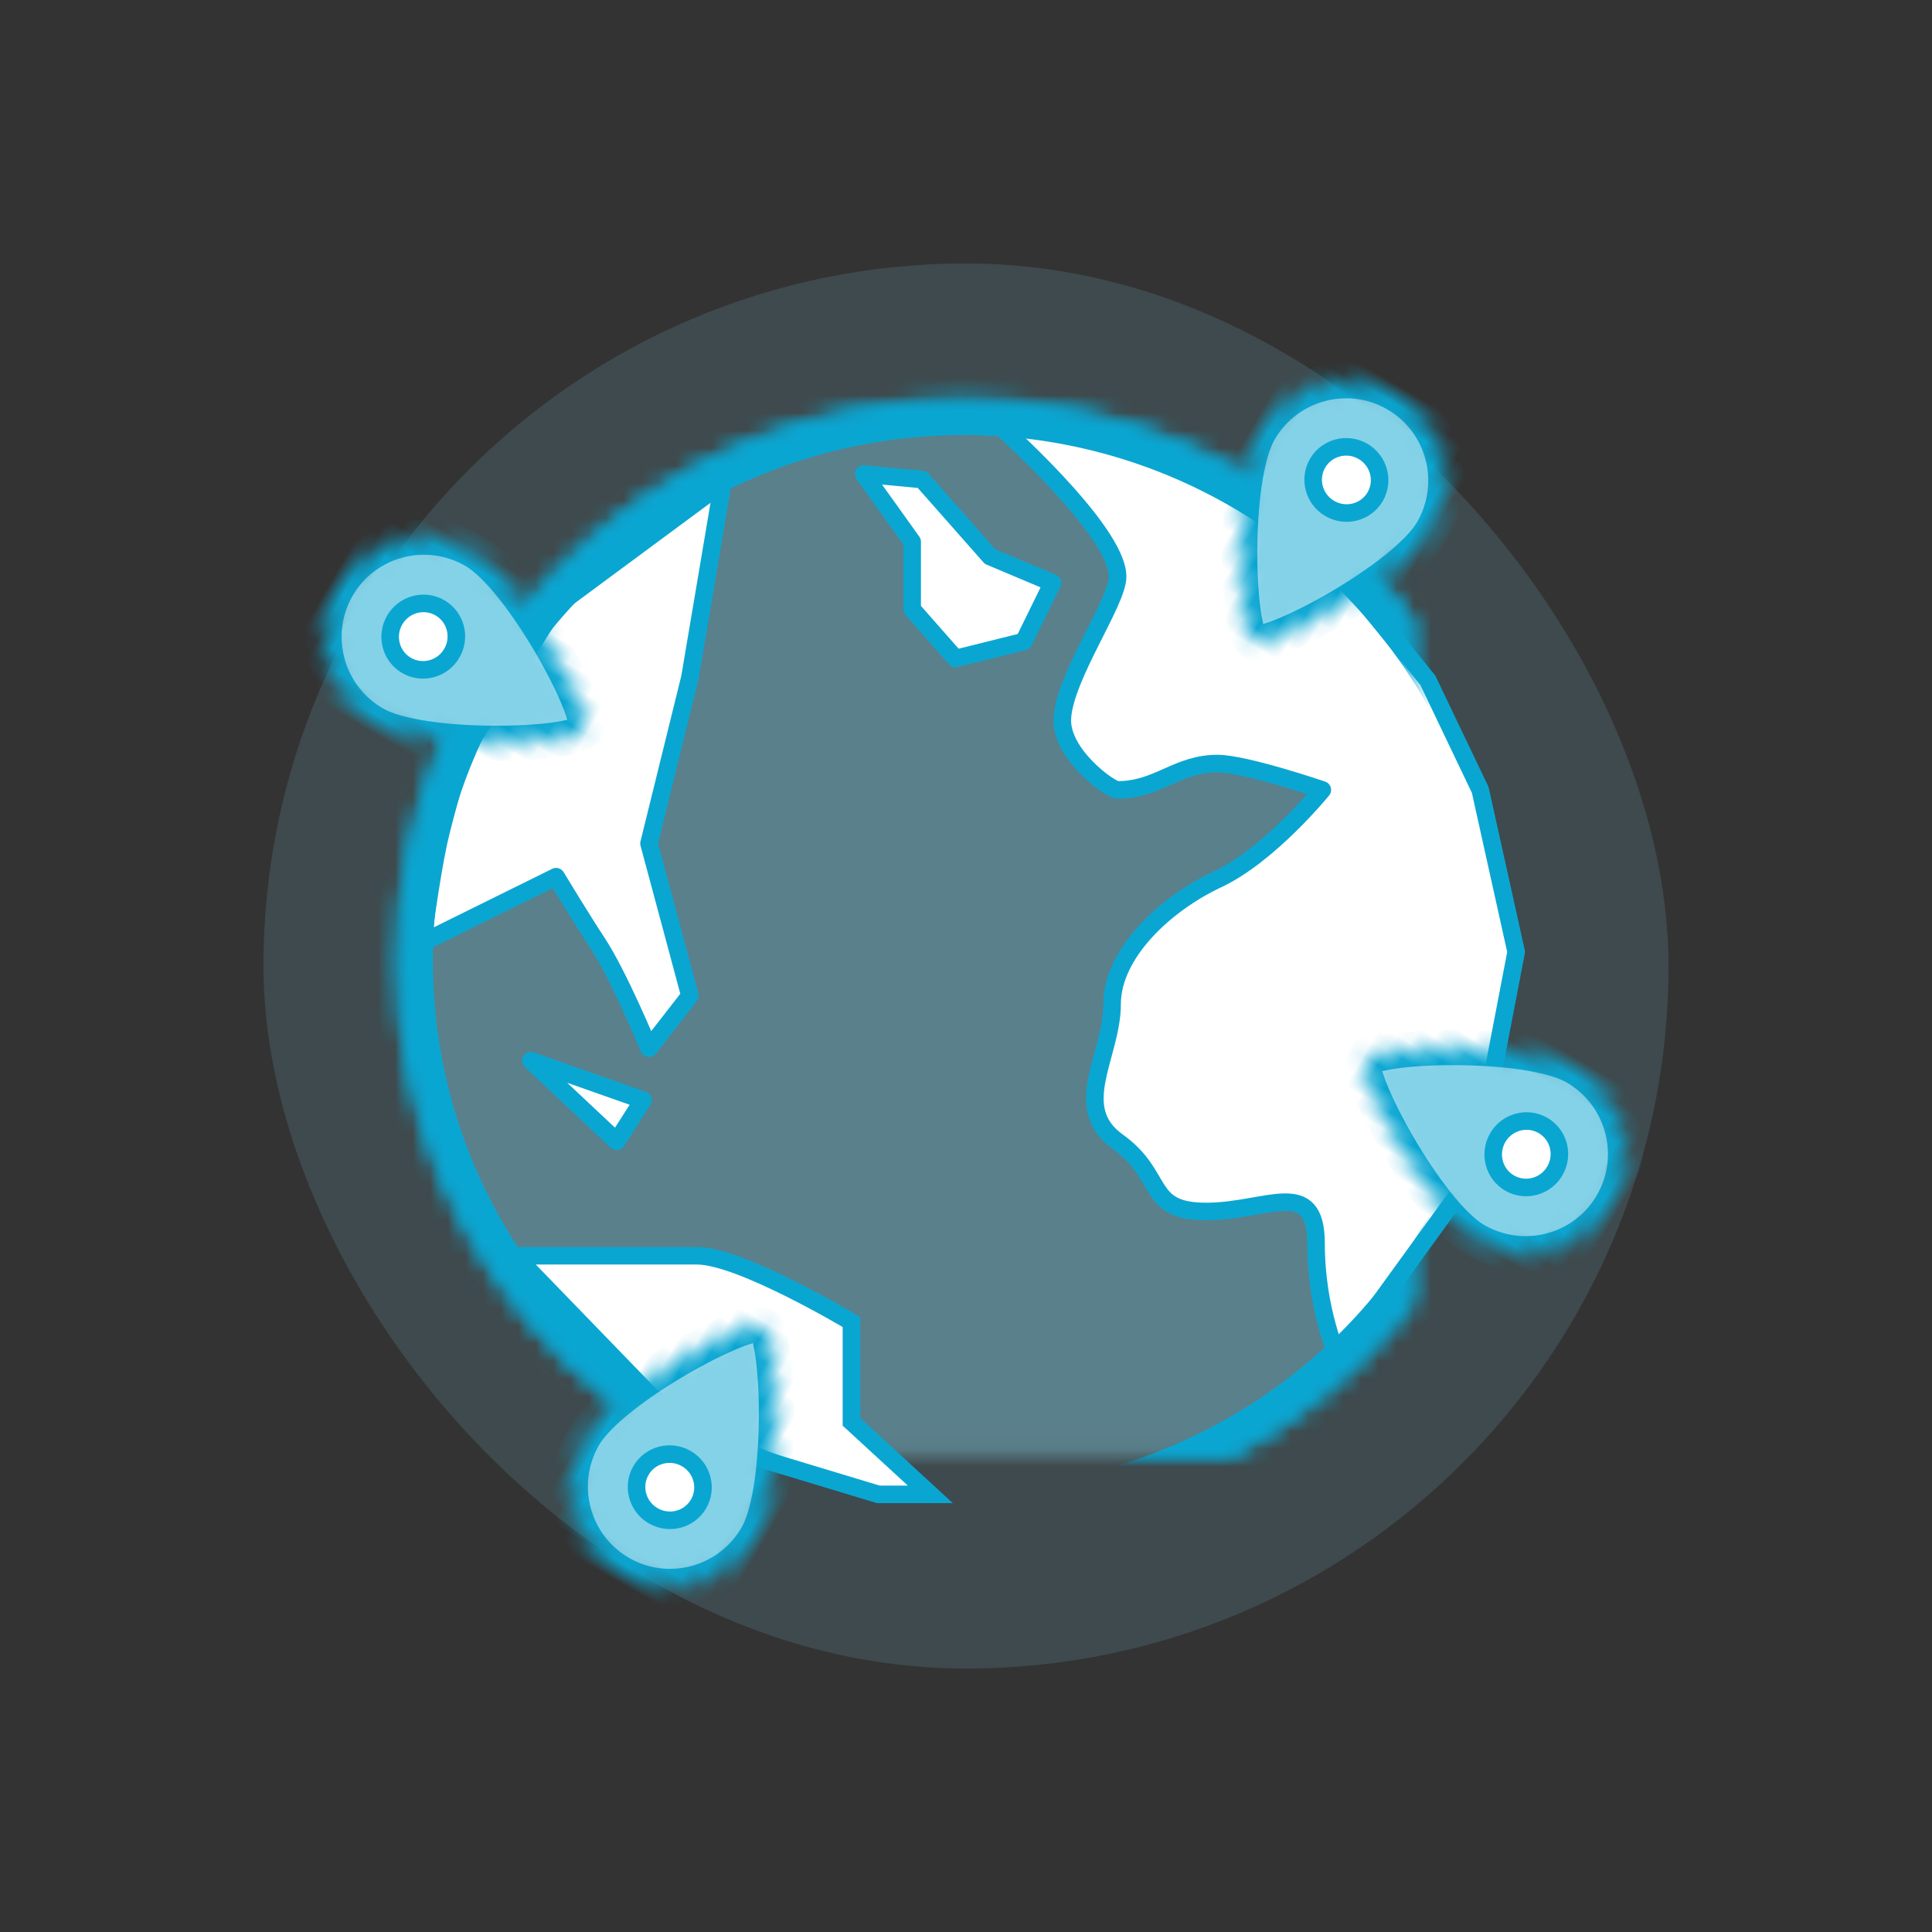 <svg width="110" height="110" viewBox="0 0 110 110" xmlns="http://www.w3.org/2000/svg" xmlns:xlink="http://www.w3.org/1999/xlink"><rect x="0" y="0" width="110" height="110" fill="#333333" stroke="none"/><defs><mask id="g" maskContentUnits="userSpaceOnUse" maskUnits="objectBoundingBox" x="0" y="0" width="64.452" height="63.966" fill="#fff"><use xlink:href="#a"/></mask><mask id="h" maskContentUnits="userSpaceOnUse" maskUnits="objectBoundingBox" x="0" y="0" width="64.452" height="63.966" fill="#fff"><use xlink:href="#b"/></mask><mask id="i" maskContentUnits="userSpaceOnUse" maskUnits="objectBoundingBox" x="0" y="0" width="11.374" height="16.305" fill="#fff"><use xlink:href="#c"/></mask><mask id="j" maskContentUnits="userSpaceOnUse" maskUnits="objectBoundingBox" x="0" y="0" width="11.374" height="16.305" fill="#fff"><use xlink:href="#d"/></mask><mask id="k" maskContentUnits="userSpaceOnUse" maskUnits="objectBoundingBox" x="0" y="0" width="11.374" height="16.305" fill="#fff"><use xlink:href="#e"/></mask><mask id="l" maskContentUnits="userSpaceOnUse" maskUnits="objectBoundingBox" x="0" y="0" width="11.374" height="16.305" fill="#fff"><use xlink:href="#f"/></mask><path d="M5.687 16.305c1.042 0 5.687-7.446 5.687-10.598C11.374 2.555 8.828 0 5.687 0 2.547 0 0 2.555 0 5.707c0 3.152 4.645 10.598 5.687 10.598z" id="c"/><path d="M5.687 16.305c1.042 0 5.687-7.446 5.687-10.598C11.374 2.555 8.828 0 5.687 0 2.547 0 0 2.555 0 5.707c0 3.152 4.645 10.598 5.687 10.598z" id="d"/><path d="M5.687 16.305c1.042 0 5.687-7.446 5.687-10.598C11.374 2.555 8.828 0 5.687 0 2.547 0 0 2.555 0 5.707c0 3.152 4.645 10.598 5.687 10.598z" id="e"/><path d="M5.687 16.305c1.042 0 5.687-7.446 5.687-10.598C11.374 2.555 8.828 0 5.687 0 2.547 0 0 2.555 0 5.707c0 3.152 4.645 10.598 5.687 10.598z" id="f"/><ellipse id="a" cx="38.868" cy="35.746" rx="32.226" ry="31.983"/><ellipse id="b" cx="38.868" cy="35.746" rx="32.226" ry="31.983"/></defs><g fill="none" fill-rule="evenodd"><rect fill-opacity=".15" fill="#84D2E8" x="15" y="15" width="80" height="80" rx="40"/><g transform="translate(16 19)" stroke="#0AA6D2"><use mask="url(#g)" stroke-width="4" fill-opacity=".401" fill="#84D2E8" xlink:href="#a"/><path d="M40.656 5.02s6.977 6.143 6.977 8.815c0 1.448-3.044 5.703-3.148 8.09-.088 2.017 2.714 4.049 3.148 4.049 2.305 0 3.38-1.5 5.684-1.5 1.58 0 5.97 1.5 5.97 1.5s-3.003 3.701-5.97 5.092c-2.966 1.39-6 4.208-6 7.111 0 2.903-2.402 5.874.316 7.822 2.718 1.947 1.564 3.978 5.037 3.978 3.472 0 6.26-2.018 6.26 1.825 0 3.844 1.291 6.583 1.291 6.583l7.688-10.611 2.415-12.576-2.046-9.224-2.986-6.245-6.005-7.407s-6.848-4.427-9.39-5.424c-3.668-1.437-9.24-1.879-9.24-1.879z" stroke-linejoin="round" fill="#FFF"/><path stroke-linejoin="round" fill="#FFF" d="M35.935 11.844v3.843l2.472 2.806 3.885-.968 1.634-3.338-3.557-1.498-3.872-4.387-3.322-.314zM25.153 8.488l-1.872 11.09-2.329 9.447 2.329 8.666-2.329 2.993s-1.735-4.181-2.94-6.004c-.85-1.287-2.35-3.765-2.35-3.765l-7.62 3.765s.48-3.634.911-5.655c.329-1.544 1.368-5.041 1.368-5.041l5.34-8.475 9.492-7.02zM14.225 41.39l6.384 2.247-1.497 2.345z"/><path d="M13.326 52.497h10.366c2.494 0 8.786 3.773 8.786 3.773v5.682l4.49 4.13h-2.965l-8.472-2.562-4.448-3.012-7.757-8.011z" fill="#FFF"/><use mask="url(#h)" stroke-width="4" xlink:href="#b"/><g transform="rotate(120 26.437 45.007)"><use mask="url(#i)" stroke-width="2" fill="#84D2E8" xlink:href="#c"/><ellipse fill="#FFF" cx="5.687" cy="5.644" rx="1.896" ry="1.881"/></g><g transform="rotate(30 28.168 109.562)"><use mask="url(#j)" stroke-width="2" fill="#84D2E8" xlink:href="#d"/><ellipse fill="#FFF" cx="5.687" cy="5.644" rx="1.896" ry="1.881"/></g><g transform="rotate(-60 16.941 9.357)"><use mask="url(#k)" stroke-width="2" fill="#84D2E8" xlink:href="#e"/><ellipse fill="#FFF" cx="5.687" cy="5.644" rx="1.896" ry="1.881"/></g><g transform="rotate(-150 21.953 33.456)"><use mask="url(#l)" stroke-width="2" fill="#84D2E8" xlink:href="#f"/><ellipse fill="#FFF" cx="5.687" cy="5.644" rx="1.896" ry="1.881"/></g></g></g></svg>